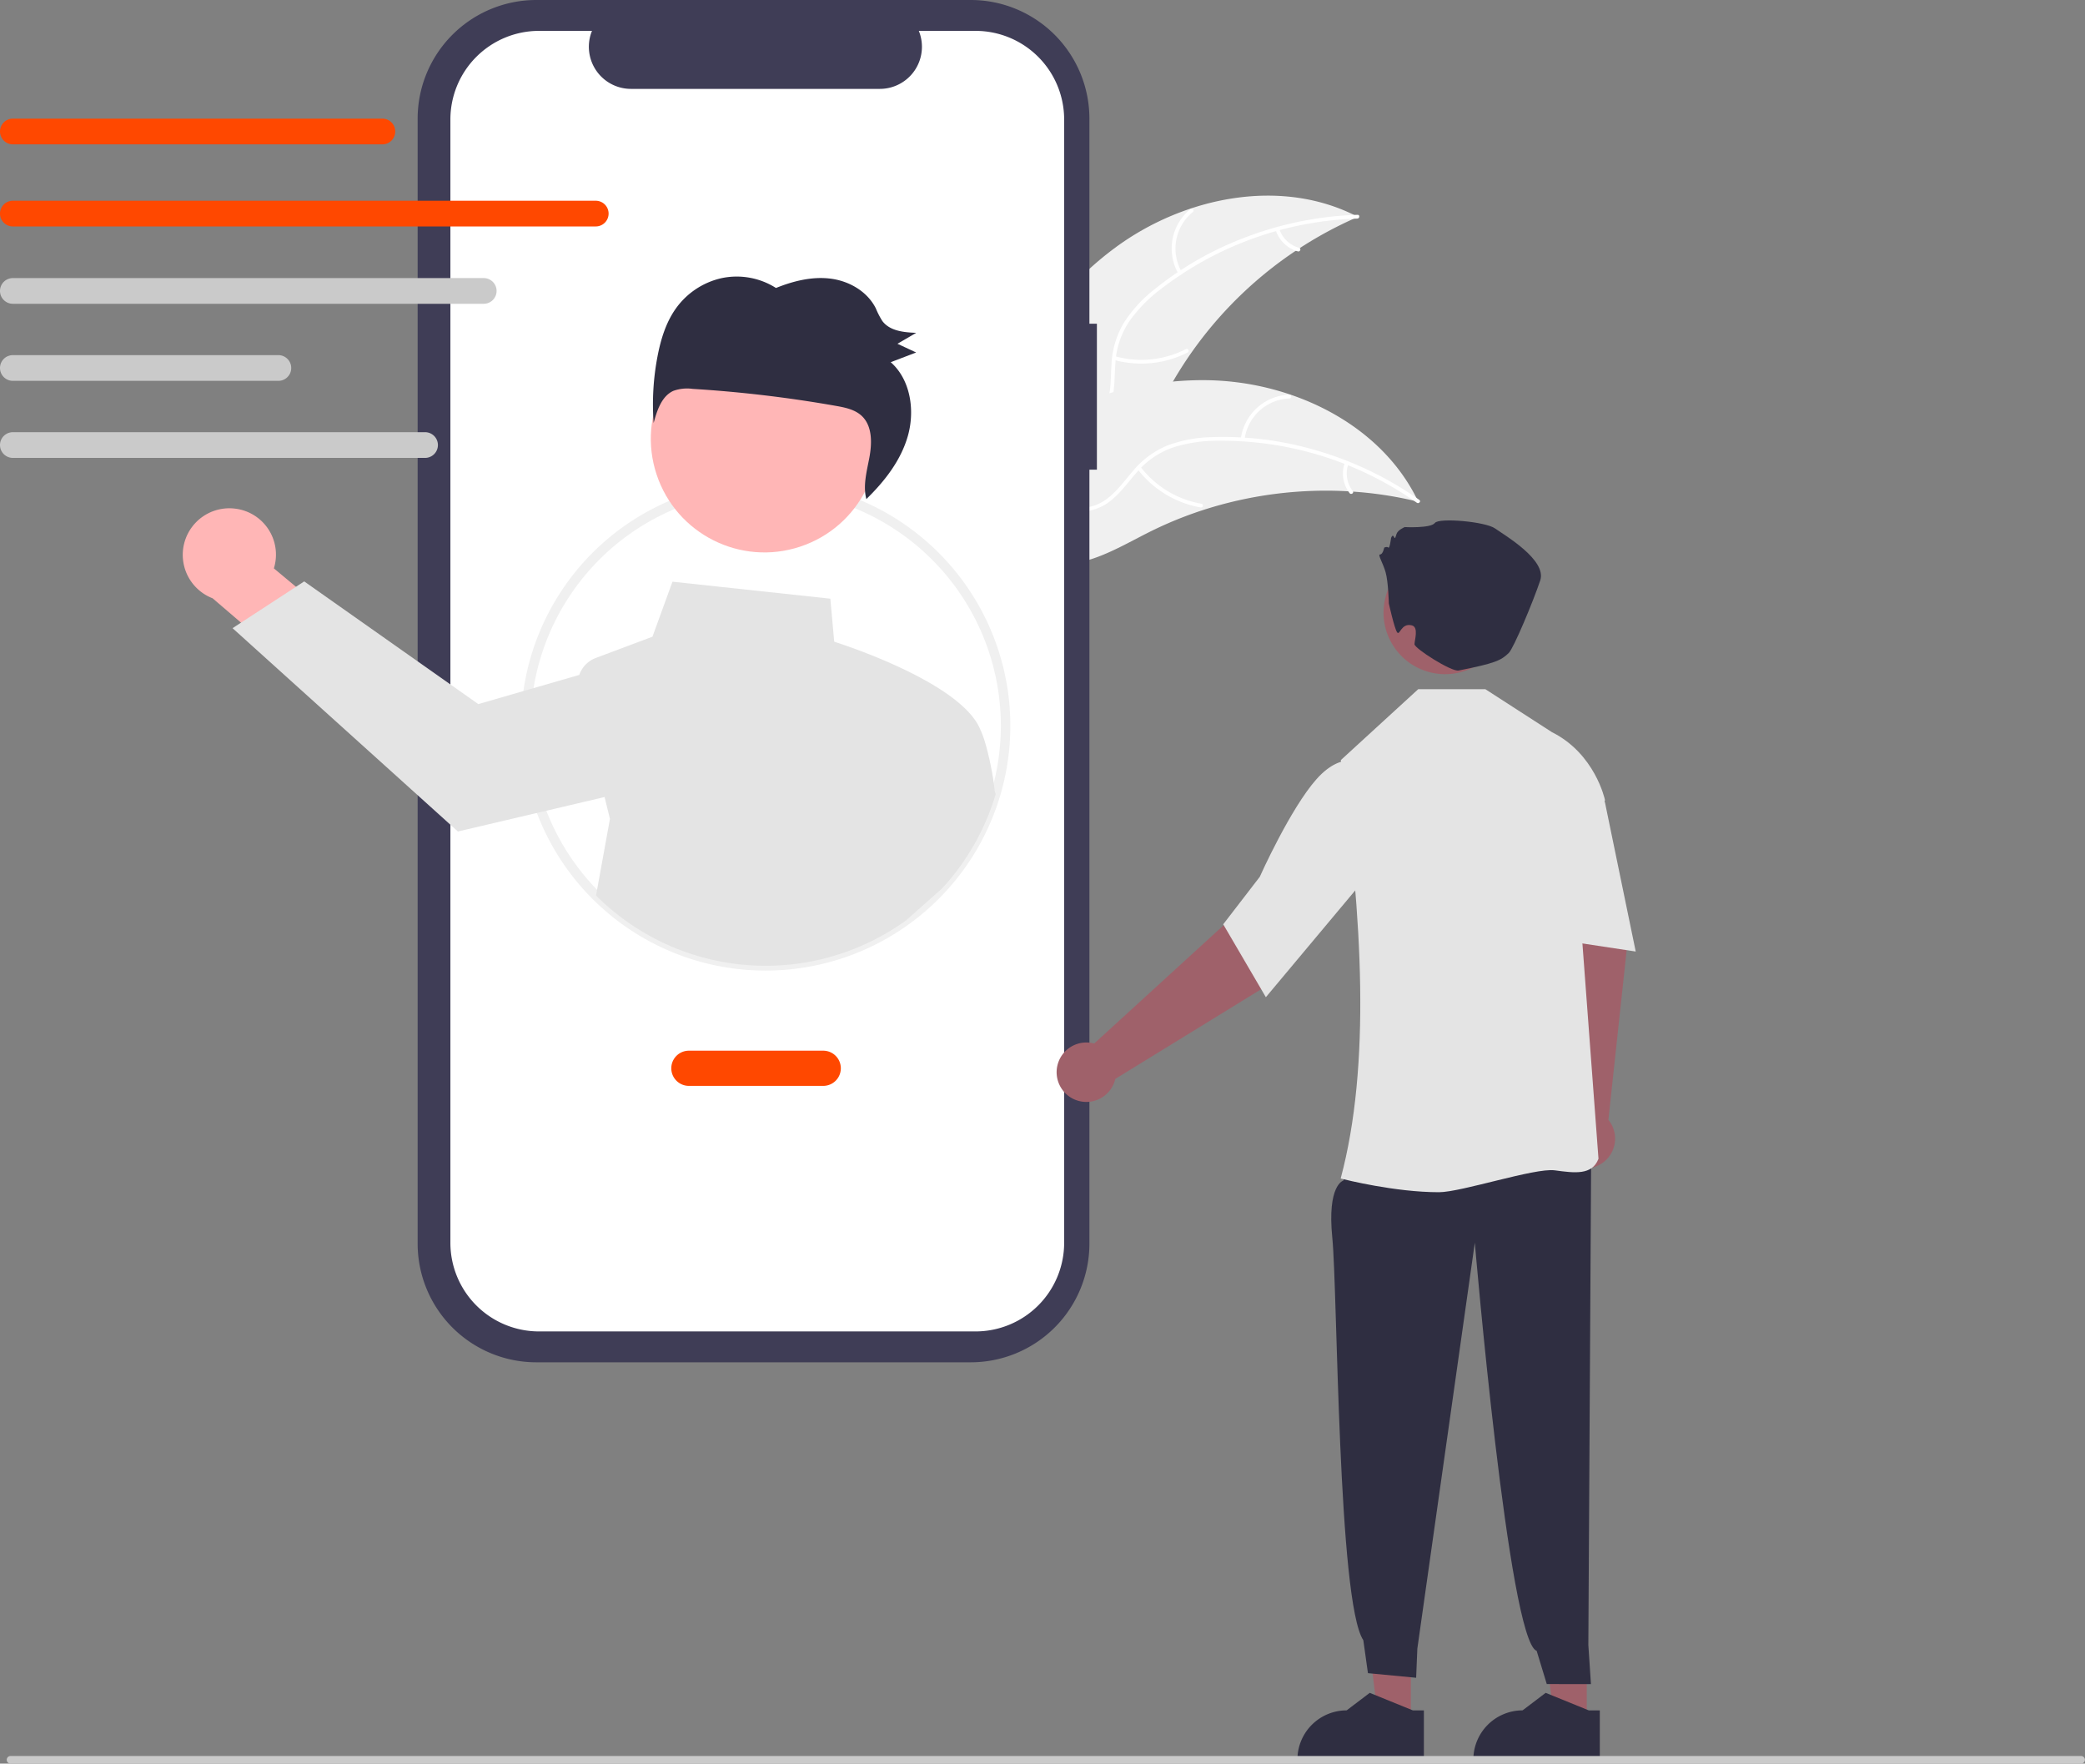 <svg xmlns="http://www.w3.org/2000/svg" data-name="Layer 1" width="651.813" height="551.31" viewBox="0 0 651.813 551.31" xmlns:xlink="http://www.w3.org/1999/xlink"><rect x="0" y="0" width="651.813" height="551.31" fill="#808080" stroke="none"/><path d="M622.711,251.781c21.623-15.974,52.067-22.097,75.887-9.635A123.863,123.863,0,0,0,636.96,300.735c-4.972,10.119-9.449,21.892-19.708,26.569-6.383,2.91-13.917,2.348-20.528-.002-6.61-2.35-12.49-6.342-18.288-10.292l-1.739-.209C587.016,291.976,601.087,267.755,622.711,251.781Z" transform="translate(-274.094 -174.345)" fill="#f0f0f0"/><path d="M698.406,242.676a105.87,105.87,0,0,0-61.321,21.969,45.591,45.591,0,0,0-9.99,10.21,26.149,26.149,0,0,0-4.311,13.069c-.315,4.343-.135,8.823-1.5,13.014a16.011,16.011,0,0,1-8.936,9.571c-5.125,2.317-10.778,2.653-16.316,2.791-6.15.152-12.54.213-18.133,3.109-.678.351-1.182-.721-.506-1.071,9.731-5.038,21.102-1.751,31.329-4.749,4.772-1.399,9.152-4.245,11.068-9.006,1.676-4.164,1.493-8.783,1.774-13.183a27.903,27.903,0,0,1,3.739-12.936,42.148,42.148,0,0,1,9.561-10.556,102.713,102.713,0,0,1,27.793-16.065,107.747,107.747,0,0,1,35.853-7.345c.76-.024.651,1.157-.104,1.18Z" transform="translate(-274.094 -174.345)" fill="#fff"/><path d="M642.503,259.937a15.884,15.884,0,0,1,3.732-20.227c.592-.48,1.366.418.773.899a14.708,14.708,0,0,0-3.433,18.822c.383.659-.691,1.161-1.071.506Z" transform="translate(-274.094 -174.345)" fill="#fff"/><path d="M622.654,285.702a30.615,30.615,0,0,0,22.199-2.237c.679-.348,1.184.723.506,1.071a31.844,31.844,0,0,1-23.105,2.281c-.735-.208-.331-1.322.4-1.115Z" transform="translate(-274.094 -174.345)" fill="#fff"/><path d="M674.046,245.936a8.991,8.991,0,0,0,6.183,5.878c.737.198.333,1.312-.4,1.115a10.075,10.075,0,0,1-6.855-6.488.612.612,0,0,1,.283-.789.595.595,0,0,1,.789.283Z" transform="translate(-274.094 -174.345)" fill="#fff"/><path d="M717.485,331.188c-.464-.111-.928-.222-1.399-.326a118.407,118.407,0,0,0-18.997-2.831c-.494-.041-.996-.075-1.49-.102a124.827,124.827,0,0,0-45.575,5.914,121.222,121.222,0,0,0-17.027,7.022c-7.581,3.825-15.497,8.575-23.658,9.64a20.796,20.796,0,0,1-2.566.203L576.577,318.938c-.032-.107-.072-.207-.105-.314l-1.264-1.213c.273-.163.56-.325.833-.488.158-.095.323-.183.481-.278.107-.061.215-.122.309-.183.036-.02.072-.041.1-.054.094-.061.187-.108.273-.163q2.401-1.371,4.829-2.714c.007-.007.007-.007.021-.007,12.353-6.787,25.382-12.603,38.878-16.256.406-.11.819-.227,1.239-.322a115.673,115.673,0,0,1,18.582-3.326,102.262,102.262,0,0,1,10.338-.43,85.037,85.037,0,0,1,26.214,4.444c16.846,5.677,31.689,16.679,39.587,32.349C717.095,330.385,717.29,330.78,717.485,331.188Z" transform="translate(-274.094 -174.345)" fill="#f0f0f0"/><path d="M717.014,331.499a105.87,105.87,0,0,0-62.188-19.378,45.591,45.591,0,0,0-14.124,2.137,26.148,26.148,0,0,0-11.311,7.839c-2.867,3.278-5.419,6.963-9.033,9.488a16.011,16.011,0,0,1-12.897,2.262c-5.487-1.236-10.203-4.37-14.708-7.596-5.002-3.581-10.141-7.38-16.35-8.435-.752-.128-.51-1.288.241-1.16,10.803,1.836,17.903,11.307,27.874,15.07,4.653,1.756,9.863,2.121,14.259-.527,3.845-2.316,6.48-6.114,9.354-9.458a27.903,27.903,0,0,1,10.774-8.077,42.148,42.148,0,0,1,13.989-2.672,102.712,102.712,0,0,1,31.864,3.906,107.747,107.747,0,0,1,33.049,15.721c.621.439-.177,1.316-.794.88Z" transform="translate(-274.094 -174.345)" fill="#fff"/><path d="M661.986,311.623a15.884,15.884,0,0,1,15.157-13.903c.762-.026.839,1.156.076,1.183a14.708,14.708,0,0,0-14.073,12.962c-.091.757-1.25.511-1.16-.241Z" transform="translate(-274.094 -174.345)" fill="#fff"/><path d="M630.625,320.244a30.615,30.615,0,0,0,19.071,11.579c.752.131.51,1.29-.241,1.16a31.844,31.844,0,0,1-19.821-12.09c-.462-.608.531-1.255.991-.65Z" transform="translate(-274.094 -174.345)" fill="#fff"/><path d="M695.6,319.436a8.991,8.991,0,0,0,1.398,8.416c.469.602-.525,1.248-.991.65a10.075,10.075,0,0,1-1.567-9.307.612.612,0,0,1,.701-.459.595.595,0,0,1,.459.701Z" transform="translate(-274.094 -174.345)" fill="#fff"/><path d="M617.005,275.545h-2.34V211.445a37.1,37.1,0,0,0-37.1-37.1H441.759a37.1,37.1,0,0,0-37.1,37.1V563.106a37.1,37.1,0,0,0,37.1,37.1H577.566a37.1,37.1,0,0,0,37.1-37.1V321.173h2.34Z" transform="translate(-274.094 -174.345)" fill="#3f3d56"/><path d="M579.063,183.997h-17.727a13.163,13.163,0,0,1-12.187,18.134H471.347a13.163,13.163,0,0,1-12.187-18.134H442.602a27.706,27.706,0,0,0-27.706,27.706V562.848a27.706,27.706,0,0,0,27.706,27.706H579.063a27.706,27.706,0,0,0,27.706-27.706h0v-351.146A27.706,27.706,0,0,0,579.063,183.997Z" transform="translate(-274.094 -174.345)" fill="#fff"/><path d="M513.454,477.753a76.429,76.429,0,0,1-76.5-76.5,76.39,76.39,0,0,1,41.758-68.166,76.657,76.657,0,0,1,59.407-4.264,76.51,76.51,0,0,1-24.665,148.93Zm0-150a72.689,72.689,0,0,0-33.378,8.006,73.502,73.502,0,1,0,76.428,125.06,72.847,72.847,0,0,0,10.957-9.722,73.474,73.474,0,0,0-54.007-123.344Z" transform="translate(-274.094 -174.345)" fill="#f0f0f0"/><path d="M347.69,333.361a14.476,14.476,0,0,1,12.023,18.659l25.417,21.172L376.032,391.776l-35.474-30.403a14.554,14.554,0,0,1,7.133-28.012Z" transform="translate(-274.094 -174.345)" fill="#ffb6b6"/><path d="M585.075,421.653c-.51-5.48-2.617-15.33-4.405-18.973-5.497-14.388-41.015-26.213-45.785-27.737l-1.21-13.45-49.35-5.31-6.26,17.2-17.7,6.64a8.693,8.693,0,0,0-5.18,5.31h0l-15.88,4.59-15.67,4.53-54.44-38.36-2.57,1.68-17.18,11.21-2.65,1.73,70.45,63.56,26.17-6.14,19.68-4.63,1.68,6.82-4.35,23.96a74.977,74.977,0,0,0,96.96,7.75l11.18-9.92a74.889,74.889,0,0,0,16.81-29.53Z" transform="translate(-274.094 -174.345)" fill="#e4e4e4"/><circle cx="513.338" cy="311.449" r="35.532" transform="matrix(0.949, -0.314, 0.314, 0.949, -345.97, 2.789)" fill="#ffb6b6"/><path d="M485.271,270.943a23.983,23.983,0,0,1,14.522-9.673,22.897,22.897,0,0,1,16.885,3.097c5.452-2.196,11.33-3.653,17.106-2.913s11.436,3.967,14.108,9.281a25.374,25.374,0,0,0,2.038,3.959c2.355,3.141,6.73,3.549,10.594,3.699q-2.93,1.709-5.862,3.418,2.921,1.361,5.842,2.722-3.976,1.518-7.951,3.035c6.168,5.422,7.661,15.072,5.325,23.163-2.211,7.66-7.281,14.108-12.942,19.628-1.105-4.119.111-8.585.92-12.85.854-4.506.991-9.775-2.164-12.956-2.128-2.146-5.25-2.794-8.194-3.315a397.688,397.688,0,0,0-44.886-5.33,12.7,12.7,0,0,0-5.983.611c-3.663,1.628-5.134,6.098-6.196,10.061a79.775,79.775,0,0,1,1.208-20.802C480.644,280.537,482.226,275.289,485.271,270.943Z" transform="translate(-274.094 -174.345)" fill="#2f2e41"/><path d="M531.454,513.795h-42a5.5,5.5,0,0,1,0-11h42a5.5,5.5,0,0,1,0,11Z" transform="translate(-274.094 -174.345)" fill="#ff4800"/><path d="M393.636,219.47H278.111a4.018,4.018,0,0,1,0-8.036H393.636a4.018,4.018,0,0,1,0,8.036Z" transform="translate(-274.094 -174.345)" fill="#ff4800"/><path d="M460.336,245.133H278.111a4.018,4.018,0,0,1,0-8.036H460.336a4.018,4.018,0,1,1,0,8.036Z" transform="translate(-274.094 -174.345)" fill="#ff4800"/><path d="M425.318,269.31h-147.207a4.018,4.018,0,1,1,0-8.036h147.207a4.018,4.018,0,1,1,0,8.036Z" transform="translate(-274.094 -174.345)" fill="#cacaca"/><path d="M361.12,293.399h-83.009a4.018,4.018,0,1,1,0-8.036h83.009a4.018,4.018,0,1,1,0,8.036Z" transform="translate(-274.094 -174.345)" fill="#cacaca"/><path d="M406.976,317.485h-128.865a4.018,4.018,0,0,1,0-8.036h128.865a4.018,4.018,0,0,1,0,8.036Z" transform="translate(-274.094 -174.345)" fill="#cacaca"/><polygon points="496.06 536.227 485.706 536.226 480.78 496.288 496.062 496.289 496.06 536.227" fill="#9f616a"/><path d="M774.227,724.901l-39.531-.001v-.5a15.387,15.387,0,0,1,15.386-15.386h.001l7.221-5.478,13.472,5.479,3.451 0Z" transform="translate(-274.094 -174.345)" fill="#2f2e41"/><path d="M764.121,522.871,759.554,467.192l-3.587-20.899,20.086-4.436,6.665,28.611-5.807,53.947a9.29,9.29,0,1,1-12.79-1.545Z" transform="translate(-274.094 -174.345)" fill="#9f616a"/><polygon points="441.06 536.227 430.706 536.226 425.78 496.288 441.062 496.289 441.06 536.227" fill="#9f616a"/><path d="M698.583,535.494l-4.59,7.94s-5.044,1.378-3.395,17.819,1.719,113.85,9.698,125.836l1.444,10.293,15.067,1.44.38-9.133,17.965-126.884s10.581,124.56,19.334,127.608l3.161,10.378,13.808.006-.815-12.229.89-154.359Z" transform="translate(-274.094 -174.345)" fill="#2f2e41"/><path d="M693.537,542.829l-.317-.082c9.474-35.436,6.741-81.323.052-130.597l0-.204,24.183-22.151h21l20.818,13.435c13.459,6.729,16.517,20.979,16.546,21.123l.021.101-8.246,28.784,6.212,83.243.007.097-.035.09c-2.011,5.098-7.398,4.372-13.636,3.531-6.227-.84-29.176,6.838-36.213,6.838C710.177,547.037,694.519,543.081,693.537,542.829Z" transform="translate(-274.094 -174.345)" fill="#e4e4e4"/><path d="M754.913,414.449l9.021-3.925,11.886,14.573,9.634,46.698-33-5Z" transform="translate(-274.094 -174.345)" fill="#e4e4e4"/><path d="M616.154,500.56l41.241-37.686,14.333-15.627L687.528,460.419,668.978,483.2,622.758,511.621a9.29,9.29,0,1,1-6.605-11.061Z" transform="translate(-274.094 -174.345)" fill="#9f616a"/><path d="M656.497,463.285l11.422-14.833c.095-.213,9.571-21.39,17.786-30.591,8.426-9.439,15.06-4.612,15.126-4.56l.165.124.458,34.857-31.628,37.792Z" transform="translate(-274.094 -174.345)" fill="#e4e4e4"/><circle cx="725.872" cy="365.847" r="19.251" transform="translate(-25.617 849.399) rotate(-80.783)" fill="#9f616a"/><path d="M708.272,362.99s-.154-6.768-1.01-9.762-2.567-5.561-1.711-5.561,1.283-2.139,1.283-2.139.856-.428,1.283,0,.856-2.995.856-2.995.428-1.283.856-.428.428.428.856-.856,2.567-2.139,2.567-2.139,8.128.428,9.411-1.283,15.828-.428,18.823,1.711,16.256,9.839,14.117,16.256-8.296,21.192-9.839,22.673c-2.44,2.342-4.129,3.187-15.674,5.484-2.259.45-13.792-6.926-13.792-8.209s1.39-5.353-.845-5.912c-3.378-.845-3.758,3.426-4.614,2.143S708.272,362.99,708.272,362.99Z" transform="translate(-274.094 -174.345)" fill="#2f2e41"/><path d="M719.227,724.901l-39.531-.001v-.5a15.387,15.387,0,0,1,15.386-15.386h.001l7.221-5.478,13.472,5.479,3.451 0Z" transform="translate(-274.094 -174.345)" fill="#2f2e41"/><path d="M924.716,725.655h-647.294a1.191,1.191,0,1,1,0-2.381h647.294a1.191,1.191,0,0,1,0,2.381Z" transform="translate(-274.094 -174.345)" fill="#cacaca"/></svg>